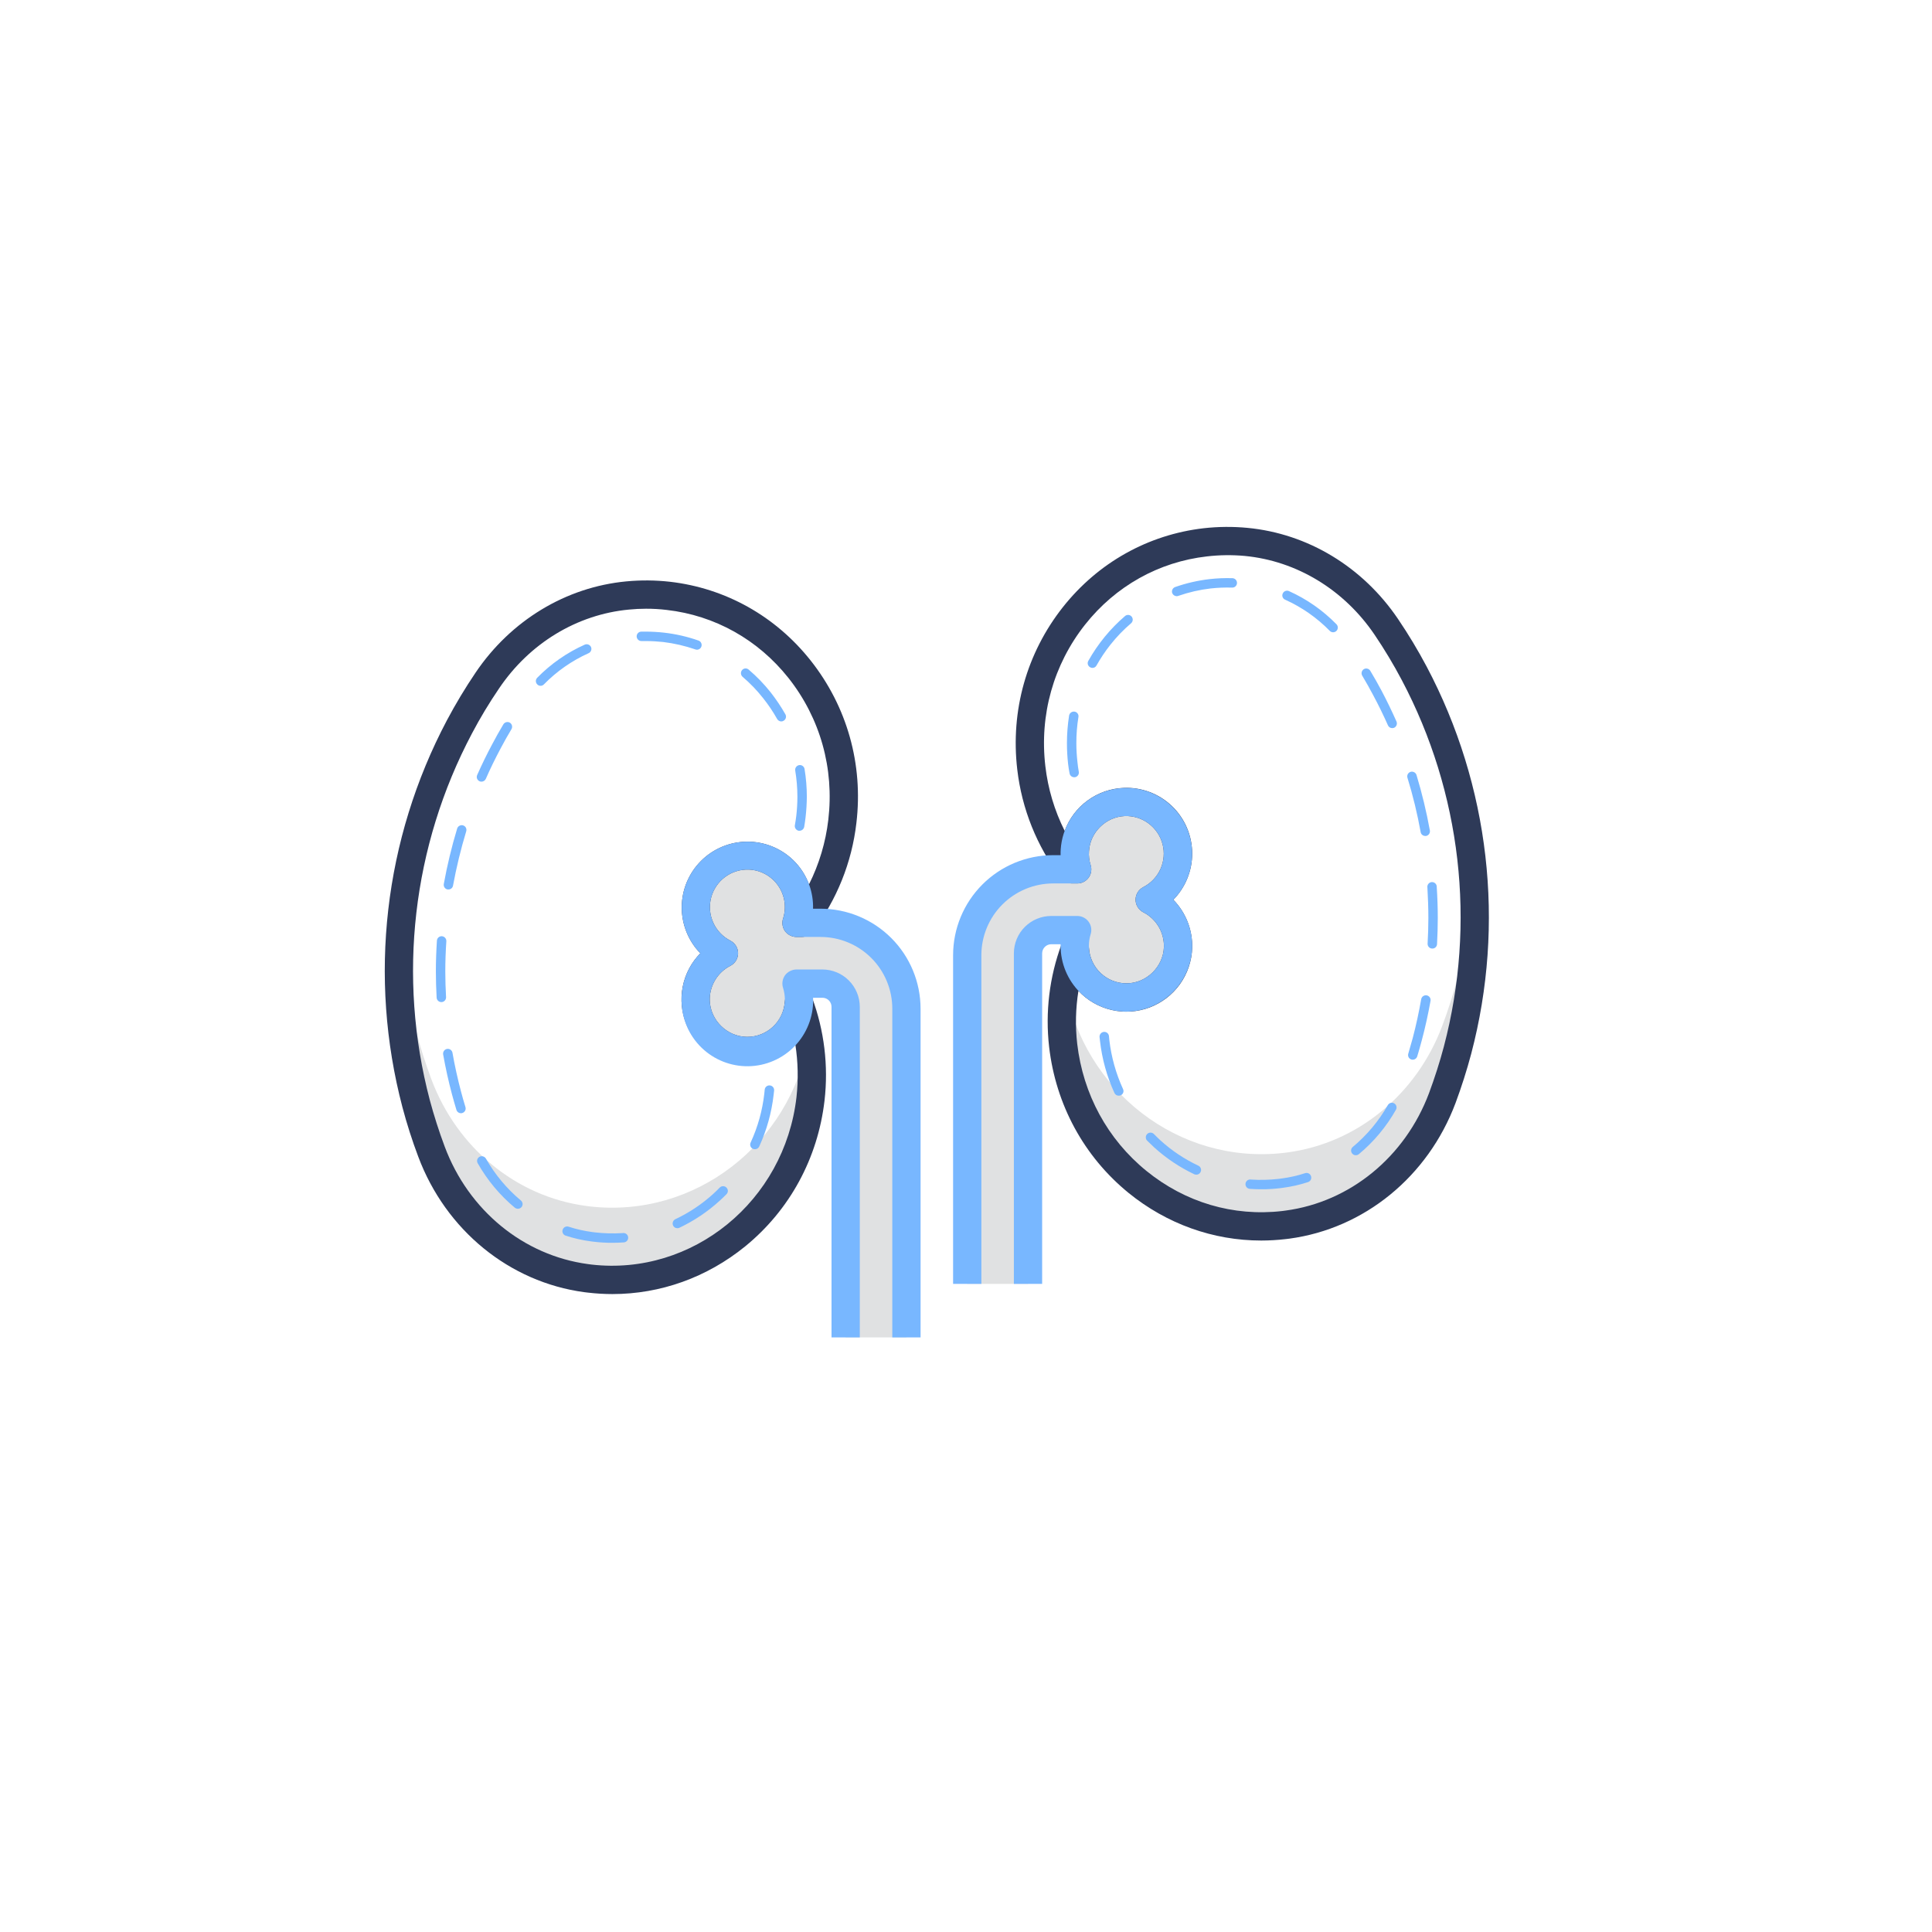 <svg width="109" height="109" viewBox="0 0 109 109" fill="none" xmlns="http://www.w3.org/2000/svg">
<g id="emergency-health-healthcare-kidney-medical-medicine-svgrepo-com 1">
<path id="Vector" d="M64.863 50.757C65.318 50.527 65.705 50.181 65.985 49.754C66.265 49.328 66.428 48.835 66.457 48.326C66.487 47.816 66.383 47.308 66.154 46.852C65.926 46.395 65.581 46.007 65.156 45.726C64.73 45.444 64.238 45.28 63.729 45.248C63.22 45.217 62.711 45.319 62.254 45.546C61.797 45.773 61.407 46.116 61.124 46.54C60.841 46.965 60.675 47.456 60.641 47.965C60.614 48.33 60.66 48.697 60.774 49.045H59.413C58.128 49.045 56.896 49.555 55.988 50.464C55.08 51.372 54.569 52.604 54.569 53.889V72.434H57.999V53.782C58 53.435 58.139 53.102 58.385 52.857C58.631 52.612 58.965 52.474 59.312 52.474H60.774C60.605 53.005 60.592 53.572 60.735 54.11C60.879 54.648 61.174 55.133 61.584 55.509C61.995 55.884 62.505 56.134 63.053 56.229C63.602 56.324 64.166 56.26 64.679 56.045C65.192 55.829 65.633 55.471 65.949 55.013C66.265 54.555 66.443 54.016 66.463 53.46C66.482 52.903 66.342 52.353 66.058 51.874C65.775 51.395 65.36 51.008 64.863 50.757Z" fill="#E0E1E2"/>
<path id="Vector_2" d="M82.234 55.165C81.992 56.085 81.702 56.991 81.367 57.882C79.932 61.71 76.614 64.486 72.642 65.017L72.429 65.044C66.506 65.724 61.12 61.535 60.083 55.59C59.886 56.708 59.852 57.849 59.982 58.977C60.71 65.283 66.283 69.824 72.429 69.117L72.642 69.09C76.614 68.558 79.932 65.783 81.367 61.955C81.702 61.064 81.992 60.157 82.234 59.238C83.055 56.142 83.359 52.931 83.132 49.736C83.008 51.57 82.707 53.388 82.234 55.165Z" fill="#E0E1E2"/>
<path id="Vector_3" d="M71.158 69.989C68.447 69.989 65.825 69.053 63.667 67.298C61.157 65.251 59.567 62.327 59.19 59.067C58.965 57.105 59.205 55.118 59.892 53.266C59.954 53.093 60.074 52.946 60.232 52.852C60.39 52.757 60.577 52.72 60.759 52.747C60.941 52.774 61.109 52.863 61.233 52.999C61.356 53.136 61.429 53.311 61.439 53.495C61.473 54.032 61.71 54.536 62.102 54.904C62.494 55.273 63.012 55.478 63.55 55.478H63.582C64.693 55.462 65.629 54.542 65.666 53.431C65.677 53.028 65.574 52.629 65.368 52.281C65.162 51.934 64.861 51.652 64.501 51.469C64.371 51.402 64.261 51.301 64.185 51.175C64.108 51.05 64.067 50.906 64.067 50.759C64.067 50.613 64.108 50.469 64.185 50.343C64.261 50.218 64.371 50.117 64.501 50.05C64.932 49.83 65.274 49.469 65.472 49.028C65.67 48.587 65.711 48.092 65.589 47.624C65.466 47.157 65.188 46.745 64.8 46.457C64.412 46.169 63.937 46.022 63.454 46.041C62.391 46.088 61.503 46.955 61.439 48.018C61.418 48.282 61.449 48.548 61.529 48.8C61.569 48.919 61.58 49.046 61.56 49.171C61.541 49.295 61.493 49.413 61.419 49.515C61.345 49.617 61.248 49.699 61.136 49.756C61.024 49.813 60.9 49.843 60.774 49.842H60.487C60.364 49.842 60.242 49.813 60.132 49.759C60.021 49.704 59.925 49.626 59.849 49.529C58.498 47.747 57.65 45.635 57.392 43.414C57.004 40.096 57.919 36.842 59.971 34.247C61.955 31.743 64.773 30.164 67.91 29.802C68.729 29.71 69.556 29.703 70.377 29.781C73.785 30.105 76.885 31.982 78.874 34.922C79.463 35.791 80.004 36.691 80.495 37.618C84.039 44.322 84.934 52.112 83.005 59.445C82.755 60.386 82.457 61.322 82.117 62.236C80.559 66.384 76.97 69.313 72.748 69.882L72.52 69.909C72.068 69.962 71.613 69.988 71.158 69.989ZM60.843 55.904C60.685 56.89 60.661 57.894 60.774 58.886C61.104 61.731 62.486 64.278 64.677 66.059C66.868 67.841 69.579 68.643 72.339 68.324L72.535 68.298C76.172 67.809 79.272 65.272 80.623 61.673C80.942 60.811 81.229 59.923 81.463 59.035C83.29 52.092 82.442 44.715 79.086 38.368C78.622 37.49 78.111 36.638 77.555 35.816C75.832 33.269 73.158 31.647 70.228 31.365C69.516 31.3 68.8 31.309 68.09 31.392C65.379 31.7 62.938 33.067 61.221 35.236C59.434 37.496 58.637 40.335 58.977 43.228C59.124 44.498 59.493 45.733 60.067 46.875C60.319 46.188 60.77 45.591 61.361 45.16C61.953 44.728 62.659 44.481 63.39 44.451C63.891 44.428 64.39 44.508 64.859 44.684C65.328 44.86 65.756 45.13 66.118 45.476C66.48 45.822 66.767 46.239 66.964 46.699C67.16 47.16 67.261 47.656 67.261 48.157C67.262 49.131 66.88 50.067 66.198 50.762C66.548 51.121 66.823 51.547 67.006 52.015C67.189 52.483 67.275 52.983 67.261 53.484C67.238 54.218 66.997 54.929 66.57 55.526C66.142 56.123 65.548 56.58 64.861 56.839C64.174 57.098 63.425 57.147 62.71 56.981C61.995 56.814 61.345 56.44 60.843 55.904Z" fill="#2E3A58"/>
<path id="Vector_4" d="M71.169 67.096C70.962 67.096 70.754 67.091 70.547 67.075C70.509 67.077 70.472 67.071 70.437 67.057C70.401 67.043 70.37 67.023 70.343 66.996C70.317 66.969 70.297 66.937 70.284 66.901C70.271 66.866 70.265 66.828 70.268 66.791C70.27 66.753 70.281 66.716 70.299 66.683C70.317 66.65 70.341 66.621 70.371 66.598C70.401 66.576 70.436 66.559 70.472 66.551C70.509 66.542 70.547 66.541 70.584 66.549C71.1 66.581 71.618 66.569 72.131 66.511L72.291 66.49C72.748 66.431 73.198 66.33 73.636 66.187C73.669 66.176 73.704 66.172 73.739 66.176C73.774 66.179 73.807 66.189 73.838 66.205C73.869 66.222 73.896 66.244 73.918 66.271C73.94 66.298 73.956 66.329 73.966 66.362C73.977 66.395 73.981 66.43 73.978 66.464C73.975 66.499 73.966 66.532 73.95 66.563C73.934 66.594 73.912 66.621 73.886 66.643C73.859 66.665 73.829 66.682 73.796 66.692C73.33 66.845 72.851 66.953 72.365 67.016L72.19 67.038C71.851 67.078 71.51 67.098 71.169 67.096ZM67.495 66.272C67.457 66.273 67.419 66.266 67.383 66.251C66.558 65.859 65.795 65.349 65.118 64.735C64.987 64.615 64.854 64.487 64.719 64.353C64.67 64.302 64.643 64.234 64.644 64.163C64.645 64.092 64.674 64.024 64.725 63.975C64.775 63.926 64.844 63.899 64.915 63.9C64.985 63.901 65.053 63.93 65.102 63.98C65.225 64.103 65.347 64.225 65.474 64.342C66.112 64.92 66.833 65.401 67.612 65.767C67.666 65.793 67.71 65.837 67.736 65.891C67.762 65.946 67.769 66.007 67.755 66.066C67.741 66.125 67.708 66.177 67.661 66.215C67.614 66.252 67.555 66.272 67.495 66.272ZM76.491 65.177C76.453 65.177 76.414 65.169 76.379 65.152C76.344 65.136 76.314 65.111 76.289 65.081C76.267 65.055 76.249 65.024 76.239 64.991C76.228 64.958 76.224 64.923 76.227 64.888C76.23 64.853 76.24 64.82 76.256 64.789C76.272 64.758 76.294 64.731 76.321 64.709C77.117 64.047 77.786 63.247 78.299 62.348C78.316 62.318 78.339 62.292 78.367 62.27C78.394 62.249 78.425 62.234 78.458 62.224C78.492 62.215 78.526 62.213 78.561 62.217C78.595 62.222 78.628 62.233 78.658 62.25C78.688 62.267 78.715 62.29 78.736 62.317C78.757 62.344 78.772 62.375 78.782 62.409C78.791 62.442 78.793 62.477 78.789 62.511C78.785 62.545 78.774 62.579 78.757 62.609C78.217 63.566 77.507 64.416 76.662 65.118C76.613 65.156 76.553 65.176 76.491 65.177ZM63.114 61.816C63.063 61.817 63.014 61.802 62.971 61.775C62.929 61.747 62.895 61.708 62.874 61.662C62.45 60.737 62.176 59.749 62.061 58.738C62.05 58.663 62.045 58.584 62.034 58.504C62.03 58.434 62.053 58.364 62.099 58.311C62.144 58.257 62.209 58.224 62.279 58.217C62.349 58.211 62.418 58.233 62.472 58.277C62.525 58.322 62.559 58.386 62.566 58.456C62.571 58.53 62.582 58.605 62.587 58.679C62.698 59.634 62.958 60.565 63.358 61.439C63.379 61.48 63.388 61.525 63.386 61.57C63.383 61.616 63.369 61.66 63.344 61.698C63.319 61.736 63.285 61.767 63.245 61.788C63.204 61.809 63.159 61.818 63.114 61.816ZM79.703 59.785C79.678 59.787 79.652 59.783 79.629 59.775C79.595 59.765 79.564 59.749 79.537 59.727C79.51 59.705 79.487 59.678 79.471 59.647C79.455 59.616 79.445 59.582 79.442 59.548C79.439 59.513 79.442 59.478 79.453 59.445C79.538 59.153 79.623 58.855 79.703 58.568C79.894 57.844 80.054 57.105 80.181 56.372C80.188 56.337 80.201 56.304 80.22 56.275C80.239 56.245 80.263 56.22 80.292 56.2C80.321 56.18 80.354 56.166 80.388 56.158C80.422 56.151 80.458 56.15 80.493 56.156C80.527 56.163 80.56 56.176 80.59 56.195C80.619 56.214 80.645 56.238 80.665 56.267C80.685 56.296 80.699 56.329 80.706 56.363C80.714 56.397 80.714 56.433 80.708 56.467C80.575 57.212 80.41 57.967 80.213 58.7C80.134 58.998 80.049 59.301 79.958 59.599C79.941 59.653 79.907 59.701 79.861 59.734C79.815 59.768 79.76 59.786 79.703 59.785ZM80.809 53.516H80.793C80.723 53.512 80.658 53.481 80.611 53.429C80.565 53.378 80.54 53.31 80.543 53.24C80.57 52.756 80.586 52.267 80.586 51.788C80.586 51.219 80.564 50.651 80.532 50.082C80.525 50.044 80.526 50.006 80.535 49.969C80.544 49.933 80.561 49.898 80.584 49.869C80.607 49.839 80.636 49.814 80.669 49.797C80.703 49.779 80.74 49.769 80.777 49.766C80.815 49.764 80.853 49.77 80.888 49.783C80.924 49.797 80.956 49.818 80.982 49.844C81.009 49.871 81.029 49.903 81.043 49.939C81.056 49.974 81.061 50.012 81.059 50.05C81.096 50.624 81.117 51.209 81.117 51.788C81.117 52.278 81.101 52.777 81.075 53.267C81.072 53.335 81.043 53.399 80.993 53.446C80.943 53.492 80.877 53.518 80.809 53.516ZM80.41 47.163C80.348 47.163 80.287 47.142 80.239 47.102C80.192 47.062 80.16 47.006 80.15 46.944C79.964 45.908 79.715 44.883 79.405 43.877C79.385 43.81 79.392 43.737 79.425 43.676C79.458 43.614 79.514 43.568 79.581 43.547C79.648 43.527 79.721 43.534 79.784 43.567C79.846 43.599 79.894 43.655 79.916 43.722C80.227 44.751 80.479 45.797 80.671 46.854C80.683 46.923 80.668 46.994 80.628 47.052C80.588 47.11 80.527 47.15 80.458 47.163H80.41ZM60.604 43.85C60.542 43.851 60.481 43.829 60.433 43.789C60.386 43.749 60.354 43.694 60.343 43.632C60.306 43.451 60.28 43.26 60.258 43.079C60.216 42.696 60.195 42.311 60.195 41.925C60.195 41.404 60.236 40.883 60.317 40.367C60.33 40.298 60.369 40.236 60.427 40.196C60.484 40.155 60.556 40.138 60.625 40.149C60.66 40.154 60.693 40.166 60.722 40.184C60.752 40.203 60.778 40.227 60.798 40.255C60.819 40.283 60.833 40.315 60.841 40.349C60.849 40.383 60.849 40.418 60.843 40.452C60.764 40.939 60.725 41.432 60.726 41.925C60.726 42.289 60.748 42.653 60.79 43.015C60.806 43.191 60.833 43.366 60.864 43.542C60.871 43.576 60.87 43.612 60.862 43.646C60.855 43.68 60.84 43.712 60.82 43.741C60.8 43.77 60.774 43.794 60.744 43.813C60.714 43.832 60.681 43.844 60.647 43.85H60.604ZM78.544 41.08C78.493 41.08 78.443 41.064 78.4 41.036C78.358 41.008 78.324 40.967 78.305 40.92C78.049 40.346 77.773 39.777 77.475 39.224C77.278 38.852 77.071 38.48 76.853 38.118C76.818 38.057 76.808 37.984 76.826 37.915C76.844 37.847 76.888 37.788 76.949 37.751C77.009 37.716 77.081 37.707 77.149 37.725C77.217 37.743 77.275 37.787 77.31 37.847C77.534 38.214 77.746 38.597 77.948 38.974C78.246 39.538 78.528 40.123 78.788 40.708C78.816 40.772 78.817 40.844 78.792 40.91C78.768 40.975 78.719 41.028 78.656 41.059C78.619 41.071 78.582 41.078 78.544 41.08ZM61.63 37.682C61.585 37.683 61.54 37.67 61.503 37.645C61.472 37.628 61.444 37.606 61.423 37.578C61.401 37.551 61.385 37.519 61.375 37.486C61.366 37.452 61.363 37.417 61.368 37.382C61.372 37.347 61.384 37.314 61.402 37.283C61.938 36.327 62.638 35.472 63.47 34.758C63.496 34.735 63.526 34.717 63.559 34.706C63.592 34.695 63.627 34.69 63.662 34.693C63.696 34.695 63.73 34.704 63.761 34.72C63.792 34.736 63.82 34.758 63.842 34.784C63.888 34.838 63.91 34.908 63.906 34.978C63.901 35.049 63.868 35.115 63.816 35.162C63.389 35.525 62.999 35.93 62.651 36.369C62.358 36.739 62.095 37.132 61.864 37.544C61.842 37.586 61.808 37.622 61.767 37.646C61.725 37.67 61.678 37.683 61.63 37.682ZM75.21 35.672C75.14 35.671 75.073 35.643 75.024 35.593C74.301 34.854 73.446 34.257 72.504 33.833C72.471 33.819 72.442 33.799 72.418 33.773C72.394 33.748 72.375 33.718 72.362 33.685C72.35 33.653 72.344 33.618 72.346 33.583C72.347 33.548 72.356 33.513 72.371 33.482C72.4 33.418 72.453 33.368 72.519 33.343C72.585 33.318 72.657 33.32 72.722 33.349C73.724 33.799 74.633 34.434 75.401 35.22C75.45 35.27 75.477 35.337 75.477 35.406C75.477 35.476 75.45 35.543 75.401 35.593C75.351 35.643 75.282 35.672 75.21 35.672ZM66.389 33.636C66.334 33.635 66.28 33.618 66.234 33.587C66.189 33.556 66.154 33.512 66.134 33.46C66.112 33.393 66.116 33.32 66.147 33.257C66.178 33.193 66.232 33.144 66.299 33.12C66.927 32.899 67.578 32.75 68.239 32.673C68.668 32.624 69.1 32.606 69.531 32.62C69.602 32.622 69.669 32.653 69.717 32.704C69.765 32.755 69.791 32.824 69.789 32.894C69.787 32.965 69.757 33.031 69.706 33.08C69.654 33.128 69.586 33.154 69.515 33.152C69.109 33.139 68.702 33.155 68.298 33.2C67.676 33.273 67.065 33.414 66.474 33.62C66.447 33.63 66.418 33.636 66.389 33.636Z" fill="#78B7FF"/>
<path id="Vector_5" d="M40.846 53.782C40.352 53.53 39.94 53.142 39.658 52.664C39.377 52.186 39.239 51.638 39.26 51.083C39.28 50.529 39.459 49.992 39.774 49.536C40.09 49.08 40.529 48.723 41.041 48.509C41.552 48.294 42.115 48.23 42.661 48.325C43.208 48.419 43.716 48.668 44.126 49.042C44.536 49.416 44.83 49.899 44.974 50.434C45.119 50.97 45.107 51.536 44.94 52.065H46.296C47.58 52.065 48.812 52.575 49.721 53.483C50.629 54.392 51.14 55.624 51.14 56.909V75.455H47.71V56.802C47.71 56.455 47.572 56.123 47.327 55.877C47.082 55.632 46.749 55.494 46.402 55.494H44.94C45.029 55.782 45.076 56.081 45.078 56.382C45.078 56.9 44.939 57.409 44.677 57.856C44.415 58.303 44.038 58.671 43.586 58.924C43.134 59.177 42.622 59.304 42.104 59.294C41.586 59.283 41.081 59.134 40.639 58.863C40.198 58.592 39.837 58.208 39.593 57.751C39.349 57.294 39.232 56.78 39.253 56.262C39.274 55.745 39.433 55.242 39.713 54.806C39.993 54.37 40.384 54.017 40.846 53.782Z" fill="#E0E1E2"/>
<path id="Vector_6" d="M23.475 58.185C23.72 59.11 24.012 60.014 24.342 60.902C25.777 64.73 29.095 67.505 33.067 68.037L33.28 68.064C39.203 68.744 44.589 64.555 45.626 58.61C45.822 59.728 45.856 60.869 45.727 61.997C45.004 68.303 39.431 72.844 33.28 72.137L33.067 72.11C29.095 71.578 25.777 68.803 24.342 64.975C24.012 64.087 23.72 63.183 23.475 62.258C22.653 59.162 22.35 55.951 22.576 52.756C22.701 54.59 23.002 56.408 23.475 58.185Z" fill="#E0E1E2"/>
<path id="Vector_7" d="M34.55 73.009C34.096 73.008 33.641 72.982 33.189 72.929L32.961 72.902C28.739 72.334 25.15 69.404 23.597 65.257C23.252 64.342 22.954 63.41 22.704 62.465C20.774 55.132 21.67 47.342 25.214 40.638C25.706 39.712 26.247 38.812 26.835 37.943C28.824 35.002 31.924 33.125 35.332 32.801C36.153 32.723 36.98 32.73 37.799 32.822C40.936 33.184 43.754 34.763 45.737 37.267C47.79 39.862 48.71 43.116 48.316 46.434C48.059 48.655 47.211 50.767 45.86 52.549C45.785 52.646 45.689 52.724 45.58 52.779C45.47 52.833 45.349 52.862 45.227 52.862H44.94C44.814 52.862 44.69 52.832 44.578 52.776C44.465 52.72 44.367 52.638 44.291 52.538C44.218 52.436 44.169 52.317 44.15 52.193C44.13 52.068 44.141 51.94 44.18 51.82C44.279 51.51 44.305 51.181 44.257 50.859C44.208 50.538 44.086 50.231 43.9 49.964C43.714 49.697 43.468 49.477 43.183 49.32C42.898 49.163 42.58 49.075 42.255 49.061C41.772 49.042 41.297 49.189 40.909 49.477C40.52 49.765 40.242 50.177 40.12 50.644C39.998 51.112 40.039 51.607 40.237 52.048C40.434 52.489 40.777 52.85 41.207 53.07C41.338 53.137 41.448 53.238 41.524 53.364C41.601 53.489 41.641 53.633 41.641 53.78C41.641 53.926 41.601 54.07 41.524 54.196C41.448 54.321 41.338 54.422 41.207 54.489C40.847 54.672 40.547 54.954 40.341 55.301C40.135 55.649 40.031 56.048 40.043 56.451C40.08 57.563 41.016 58.483 42.133 58.498H42.159C42.698 58.499 43.217 58.295 43.61 57.926C44.004 57.558 44.241 57.053 44.275 56.515C44.287 56.334 44.361 56.161 44.485 56.028C44.608 55.894 44.774 55.806 44.954 55.779C45.134 55.753 45.318 55.788 45.475 55.881C45.632 55.973 45.753 56.116 45.817 56.287C46.504 58.138 46.744 60.126 46.519 62.087C46.142 65.347 44.552 68.271 42.042 70.318C39.883 72.073 37.262 73.009 34.55 73.009ZM36.449 34.343C36.124 34.343 35.805 34.359 35.486 34.391C32.551 34.667 29.877 36.289 28.159 38.836C27.599 39.657 27.086 40.509 26.623 41.388C23.267 47.736 22.418 55.112 24.246 62.056C24.485 62.944 24.767 63.831 25.091 64.693C26.436 68.293 29.536 70.829 33.173 71.318L33.37 71.344C39.075 71.999 44.259 67.766 44.935 61.907C45.046 60.914 45.025 59.911 44.871 58.924C44.523 59.294 44.103 59.589 43.636 59.791C43.17 59.992 42.667 60.095 42.159 60.094H42.106C41.379 60.083 40.672 59.86 40.071 59.451C39.47 59.042 39.003 58.466 38.727 57.794C38.45 57.122 38.377 56.383 38.517 55.67C38.656 54.957 39.002 54.301 39.511 53.782C38.832 53.083 38.456 52.145 38.462 51.171C38.469 50.197 38.858 49.264 39.547 48.575C40.235 47.885 41.167 47.494 42.141 47.485C43.115 47.477 44.053 47.852 44.754 48.529C45.149 48.912 45.452 49.379 45.642 49.895C46.215 48.753 46.584 47.518 46.732 46.248C47.072 43.355 46.275 40.516 44.488 38.256C42.77 36.087 40.33 34.721 37.618 34.412C37.23 34.365 36.84 34.342 36.449 34.343Z" fill="#2E3A58"/>
<path id="Vector_8" d="M34.545 70.116C34.202 70.118 33.859 70.098 33.519 70.058L33.349 70.037C32.861 69.974 32.38 69.865 31.913 69.712C31.88 69.702 31.849 69.685 31.823 69.663C31.797 69.641 31.775 69.614 31.759 69.583C31.743 69.552 31.734 69.519 31.731 69.484C31.728 69.45 31.732 69.415 31.743 69.382C31.753 69.349 31.77 69.318 31.793 69.29C31.815 69.263 31.843 69.241 31.874 69.225C31.905 69.209 31.939 69.198 31.974 69.195C32.009 69.192 32.044 69.196 32.078 69.207C32.514 69.35 32.963 69.451 33.418 69.51L33.583 69.531C34.094 69.589 34.611 69.601 35.125 69.569C35.161 69.561 35.2 69.562 35.236 69.571C35.273 69.579 35.307 69.596 35.337 69.618C35.367 69.641 35.392 69.67 35.41 69.703C35.428 69.737 35.438 69.773 35.441 69.811C35.444 69.848 35.438 69.886 35.425 69.921C35.412 69.957 35.392 69.989 35.365 70.016C35.339 70.043 35.307 70.064 35.272 70.077C35.237 70.091 35.199 70.097 35.162 70.095C34.96 70.111 34.747 70.116 34.545 70.116ZM38.214 69.292C38.164 69.293 38.114 69.28 38.072 69.254C38.029 69.227 37.995 69.189 37.974 69.143C37.945 69.079 37.941 69.007 37.964 68.94C37.986 68.874 38.034 68.819 38.097 68.787C38.876 68.421 39.596 67.941 40.234 67.362C40.362 67.245 40.489 67.123 40.606 67C40.631 66.975 40.661 66.956 40.693 66.942C40.725 66.929 40.76 66.922 40.795 66.922C40.83 66.922 40.865 66.929 40.898 66.942C40.93 66.956 40.959 66.975 40.984 67C41.009 67.024 41.029 67.053 41.043 67.085C41.057 67.117 41.064 67.151 41.065 67.185C41.065 67.22 41.059 67.254 41.046 67.287C41.033 67.319 41.014 67.348 40.989 67.373C40.862 67.505 40.724 67.633 40.59 67.755C39.914 68.369 39.151 68.879 38.325 69.271C38.29 69.286 38.252 69.293 38.214 69.292ZM29.217 68.197C29.156 68.195 29.096 68.175 29.047 68.138C28.203 67.435 27.494 66.585 26.952 65.629C26.934 65.599 26.922 65.566 26.918 65.531C26.913 65.496 26.915 65.461 26.924 65.428C26.933 65.394 26.948 65.362 26.97 65.335C26.991 65.307 27.017 65.284 27.048 65.267C27.11 65.232 27.183 65.224 27.252 65.242C27.321 65.261 27.379 65.306 27.415 65.368C27.926 66.267 28.594 67.066 29.387 67.729C29.441 67.773 29.476 67.838 29.483 67.907C29.49 67.977 29.469 68.047 29.425 68.101C29.399 68.131 29.367 68.155 29.332 68.172C29.296 68.188 29.257 68.197 29.217 68.197ZM42.595 64.836C42.55 64.838 42.504 64.829 42.464 64.808C42.423 64.787 42.389 64.756 42.364 64.718C42.34 64.68 42.325 64.636 42.323 64.59C42.321 64.545 42.33 64.499 42.35 64.459C42.753 63.586 43.013 62.654 43.121 61.699C43.132 61.625 43.137 61.55 43.143 61.476C43.15 61.406 43.185 61.341 43.239 61.296C43.294 61.251 43.365 61.23 43.435 61.237C43.506 61.244 43.571 61.279 43.615 61.333C43.66 61.388 43.681 61.459 43.674 61.529C43.664 61.604 43.658 61.683 43.648 61.758C43.533 62.77 43.259 63.757 42.834 64.682C42.814 64.728 42.78 64.767 42.738 64.795C42.695 64.822 42.646 64.837 42.595 64.836ZM26.006 62.805C25.949 62.806 25.893 62.788 25.848 62.754C25.802 62.721 25.768 62.673 25.751 62.619C25.66 62.321 25.575 62.018 25.495 61.721C25.299 60.987 25.134 60.232 25.001 59.487C24.99 59.418 25.007 59.347 25.047 59.289C25.088 59.231 25.15 59.192 25.219 59.179C25.288 59.167 25.359 59.182 25.417 59.222C25.475 59.262 25.514 59.323 25.527 59.392C25.655 60.125 25.82 60.864 26.011 61.588C26.086 61.875 26.171 62.172 26.261 62.465C26.271 62.498 26.274 62.534 26.27 62.568C26.266 62.603 26.256 62.637 26.239 62.667C26.222 62.698 26.2 62.725 26.172 62.747C26.145 62.769 26.114 62.785 26.08 62.795C26.056 62.803 26.031 62.807 26.006 62.805ZM24.9 56.536C24.832 56.536 24.767 56.511 24.717 56.464C24.668 56.418 24.638 56.354 24.634 56.286C24.607 55.797 24.591 55.297 24.591 54.808C24.591 54.229 24.613 53.644 24.65 53.07C24.652 53.035 24.661 53.001 24.676 52.969C24.691 52.938 24.713 52.909 24.739 52.886C24.765 52.863 24.796 52.845 24.829 52.834C24.862 52.822 24.897 52.818 24.932 52.82C25.002 52.825 25.067 52.858 25.114 52.91C25.16 52.963 25.185 53.031 25.182 53.102C25.144 53.67 25.123 54.239 25.123 54.808C25.123 55.287 25.139 55.776 25.166 56.26C25.169 56.33 25.144 56.398 25.097 56.449C25.051 56.501 24.985 56.532 24.916 56.536H24.9ZM25.299 50.182H25.251C25.182 50.17 25.121 50.13 25.081 50.072C25.041 50.014 25.026 49.943 25.038 49.874C25.23 48.817 25.482 47.771 25.793 46.742C25.815 46.675 25.862 46.619 25.925 46.587C25.988 46.554 26.06 46.547 26.128 46.567C26.195 46.588 26.251 46.634 26.284 46.696C26.316 46.757 26.323 46.83 26.304 46.897C25.999 47.905 25.75 48.929 25.559 49.965C25.549 50.026 25.517 50.082 25.469 50.122C25.422 50.162 25.361 50.183 25.299 50.182ZM45.105 46.87H45.062C44.993 46.857 44.931 46.818 44.891 46.76C44.85 46.702 44.833 46.631 44.844 46.562C44.876 46.384 44.903 46.209 44.924 46.035C44.966 45.675 44.987 45.313 44.988 44.95C44.987 44.455 44.946 43.961 44.865 43.472C44.854 43.403 44.871 43.331 44.913 43.274C44.954 43.217 45.016 43.178 45.086 43.167C45.156 43.155 45.227 43.172 45.285 43.214C45.342 43.255 45.381 43.318 45.392 43.387C45.477 43.904 45.52 44.427 45.52 44.95C45.517 45.334 45.494 45.718 45.45 46.099C45.429 46.285 45.403 46.471 45.371 46.652C45.358 46.713 45.325 46.769 45.277 46.809C45.228 46.848 45.167 46.87 45.105 46.87ZM27.165 44.1C27.128 44.101 27.092 44.094 27.059 44.078C27.026 44.065 26.997 44.044 26.973 44.019C26.948 43.994 26.929 43.964 26.916 43.932C26.904 43.899 26.897 43.864 26.898 43.829C26.899 43.794 26.906 43.76 26.92 43.728C27.181 43.143 27.463 42.558 27.766 41.994C27.962 41.617 28.18 41.234 28.398 40.867C28.435 40.806 28.494 40.762 28.562 40.744C28.631 40.727 28.704 40.736 28.765 40.771C28.825 40.809 28.868 40.868 28.885 40.936C28.902 41.005 28.891 41.077 28.856 41.138C28.638 41.5 28.43 41.872 28.234 42.244C27.941 42.797 27.659 43.366 27.41 43.94C27.388 43.987 27.354 44.028 27.311 44.056C27.267 44.084 27.217 44.099 27.165 44.1ZM44.078 40.702C44.031 40.702 43.984 40.689 43.943 40.664C43.902 40.64 43.868 40.605 43.845 40.564C43.614 40.153 43.351 39.762 43.058 39.394C42.711 38.952 42.321 38.546 41.893 38.182C41.84 38.135 41.808 38.069 41.803 37.998C41.798 37.928 41.821 37.858 41.867 37.804C41.889 37.778 41.917 37.756 41.948 37.74C41.979 37.724 42.012 37.715 42.047 37.713C42.082 37.71 42.117 37.715 42.15 37.726C42.182 37.737 42.213 37.755 42.239 37.778C42.693 38.163 43.108 38.593 43.478 39.059C43.786 39.453 44.065 39.869 44.312 40.303C44.329 40.334 44.34 40.368 44.344 40.403C44.347 40.438 44.344 40.473 44.334 40.506C44.325 40.54 44.308 40.571 44.286 40.598C44.264 40.626 44.237 40.648 44.206 40.665C44.168 40.69 44.124 40.703 44.078 40.702ZM30.499 38.692C30.464 38.693 30.429 38.686 30.397 38.672C30.365 38.658 30.336 38.638 30.313 38.613C30.288 38.589 30.267 38.56 30.254 38.528C30.24 38.496 30.232 38.462 30.232 38.428C30.231 38.393 30.238 38.358 30.251 38.326C30.264 38.294 30.283 38.265 30.307 38.24C31.076 37.453 31.987 36.818 32.992 36.369C33.057 36.341 33.129 36.34 33.195 36.365C33.26 36.389 33.313 36.439 33.343 36.502C33.357 36.534 33.365 36.568 33.366 36.603C33.366 36.639 33.36 36.673 33.347 36.706C33.334 36.739 33.315 36.768 33.291 36.794C33.266 36.819 33.237 36.839 33.205 36.853C32.263 37.277 31.408 37.874 30.685 38.613C30.661 38.638 30.632 38.658 30.6 38.672C30.568 38.686 30.534 38.693 30.499 38.692ZM39.325 36.656C39.294 36.656 39.264 36.651 39.235 36.64C38.643 36.436 38.032 36.295 37.411 36.22C37.092 36.188 36.768 36.167 36.449 36.167H36.188C36.117 36.167 36.05 36.14 35.999 36.091C35.949 36.041 35.92 35.974 35.919 35.904C35.919 35.833 35.946 35.765 35.995 35.715C36.045 35.664 36.112 35.636 36.183 35.635H36.449C36.79 35.636 37.13 35.656 37.469 35.694C38.131 35.769 38.782 35.919 39.41 36.14C39.468 36.161 39.518 36.202 39.549 36.256C39.58 36.309 39.592 36.372 39.582 36.433C39.572 36.495 39.541 36.55 39.494 36.591C39.447 36.632 39.387 36.655 39.325 36.656Z" fill="#78B7FF"/>
<path id="Vector_9" d="M58.796 72.434H57.201V53.782C57.203 53.223 57.425 52.688 57.821 52.293C58.217 51.898 58.753 51.677 59.312 51.677H60.774C60.9 51.676 61.024 51.706 61.136 51.763C61.248 51.819 61.345 51.902 61.419 52.004C61.493 52.106 61.541 52.224 61.56 52.348C61.58 52.472 61.569 52.599 61.529 52.719C61.465 52.927 61.433 53.144 61.433 53.362C61.433 53.923 61.656 54.462 62.053 54.858C62.45 55.255 62.988 55.478 63.55 55.478H63.581C64.693 55.462 65.629 54.542 65.666 53.431C65.677 53.028 65.574 52.629 65.368 52.281C65.162 51.934 64.861 51.652 64.501 51.469C64.371 51.402 64.261 51.301 64.185 51.175C64.108 51.05 64.067 50.906 64.067 50.759C64.067 50.613 64.108 50.469 64.185 50.343C64.261 50.218 64.371 50.117 64.501 50.05C64.932 49.83 65.274 49.469 65.472 49.028C65.67 48.587 65.711 48.092 65.589 47.624C65.466 47.157 65.188 46.745 64.8 46.457C64.412 46.169 63.937 46.022 63.454 46.041C62.391 46.088 61.503 46.955 61.439 48.019C61.417 48.283 61.45 48.549 61.535 48.8C61.572 48.921 61.58 49.048 61.56 49.173C61.54 49.297 61.491 49.415 61.417 49.518C61.343 49.618 61.246 49.699 61.134 49.756C61.022 49.812 60.899 49.842 60.774 49.842H59.413C58.34 49.844 57.312 50.27 56.553 51.029C55.795 51.787 55.368 52.816 55.367 53.889V72.434H53.772V53.889C53.773 52.393 54.368 50.959 55.425 49.901C56.483 48.843 57.917 48.248 59.413 48.247H59.838C59.833 48.135 59.838 48.024 59.844 47.917C59.883 47.321 60.067 46.742 60.379 46.231C60.69 45.721 61.121 45.293 61.633 44.984C62.146 44.676 62.726 44.496 63.323 44.46C63.92 44.424 64.517 44.533 65.063 44.777C65.609 45.022 66.088 45.395 66.459 45.864C66.83 46.334 67.082 46.886 67.193 47.474C67.305 48.061 67.272 48.667 67.099 49.24C66.925 49.812 66.616 50.335 66.198 50.762C66.548 51.121 66.823 51.547 67.006 52.015C67.189 52.483 67.275 52.983 67.261 53.484C67.223 54.436 66.824 55.337 66.144 56.005C65.464 56.672 64.555 57.054 63.603 57.073H63.55C62.565 57.073 61.621 56.682 60.925 55.986C60.229 55.29 59.838 54.346 59.838 53.362V53.272H59.312C59.176 53.272 59.046 53.325 58.949 53.421C58.852 53.517 58.798 53.646 58.796 53.782V72.434Z" fill="#78B7FF"/>
<path id="Vector_10" d="M51.937 75.455H50.342V56.909C50.342 55.836 49.916 54.806 49.157 54.047C48.398 53.289 47.369 52.862 46.296 52.862H44.94C44.814 52.862 44.69 52.832 44.578 52.776C44.465 52.72 44.367 52.638 44.291 52.538C44.218 52.436 44.169 52.317 44.15 52.193C44.13 52.068 44.141 51.94 44.18 51.82C44.279 51.51 44.305 51.181 44.257 50.859C44.208 50.538 44.086 50.231 43.9 49.964C43.714 49.697 43.468 49.477 43.183 49.32C42.898 49.163 42.58 49.075 42.255 49.061C41.772 49.042 41.297 49.189 40.909 49.477C40.52 49.765 40.242 50.177 40.12 50.644C39.998 51.112 40.039 51.607 40.237 52.048C40.434 52.489 40.777 52.85 41.207 53.07C41.338 53.137 41.448 53.238 41.524 53.364C41.601 53.489 41.641 53.633 41.641 53.78C41.641 53.926 41.601 54.07 41.524 54.196C41.448 54.321 41.338 54.422 41.207 54.489C40.847 54.672 40.547 54.954 40.341 55.301C40.135 55.649 40.031 56.048 40.043 56.451C40.08 57.563 41.016 58.483 42.133 58.498H42.159C42.721 58.498 43.26 58.276 43.657 57.879C44.055 57.482 44.279 56.944 44.281 56.382C44.279 56.164 44.245 55.947 44.18 55.739C44.141 55.619 44.13 55.491 44.15 55.367C44.169 55.242 44.218 55.123 44.291 55.021C44.367 54.921 44.465 54.839 44.578 54.783C44.69 54.727 44.814 54.697 44.94 54.697H46.402C46.96 54.698 47.495 54.92 47.889 55.315C48.284 55.71 48.506 56.244 48.508 56.802V75.455H46.913V56.802C46.913 56.667 46.859 56.537 46.763 56.441C46.667 56.346 46.538 56.292 46.402 56.292H45.87C45.87 56.324 45.876 56.35 45.876 56.382C45.892 57.367 45.517 58.317 44.832 59.025C44.147 59.732 43.21 60.139 42.226 60.155C41.241 60.171 40.291 59.795 39.583 59.111C38.876 58.426 38.469 57.489 38.453 56.505C38.437 56.003 38.522 55.503 38.703 55.035C38.885 54.567 39.16 54.141 39.511 53.782C38.832 53.083 38.456 52.145 38.462 51.171C38.469 50.197 38.858 49.264 39.547 48.575C40.235 47.885 41.167 47.494 42.141 47.485C43.115 47.477 44.053 47.852 44.754 48.529C45.412 49.165 45.808 50.024 45.865 50.938C45.87 51.049 45.876 51.156 45.87 51.267H46.296C47.791 51.269 49.226 51.864 50.283 52.921C51.341 53.979 51.936 55.413 51.937 56.909V75.455Z" fill="#78B7FF"/>
</g>
</svg>
